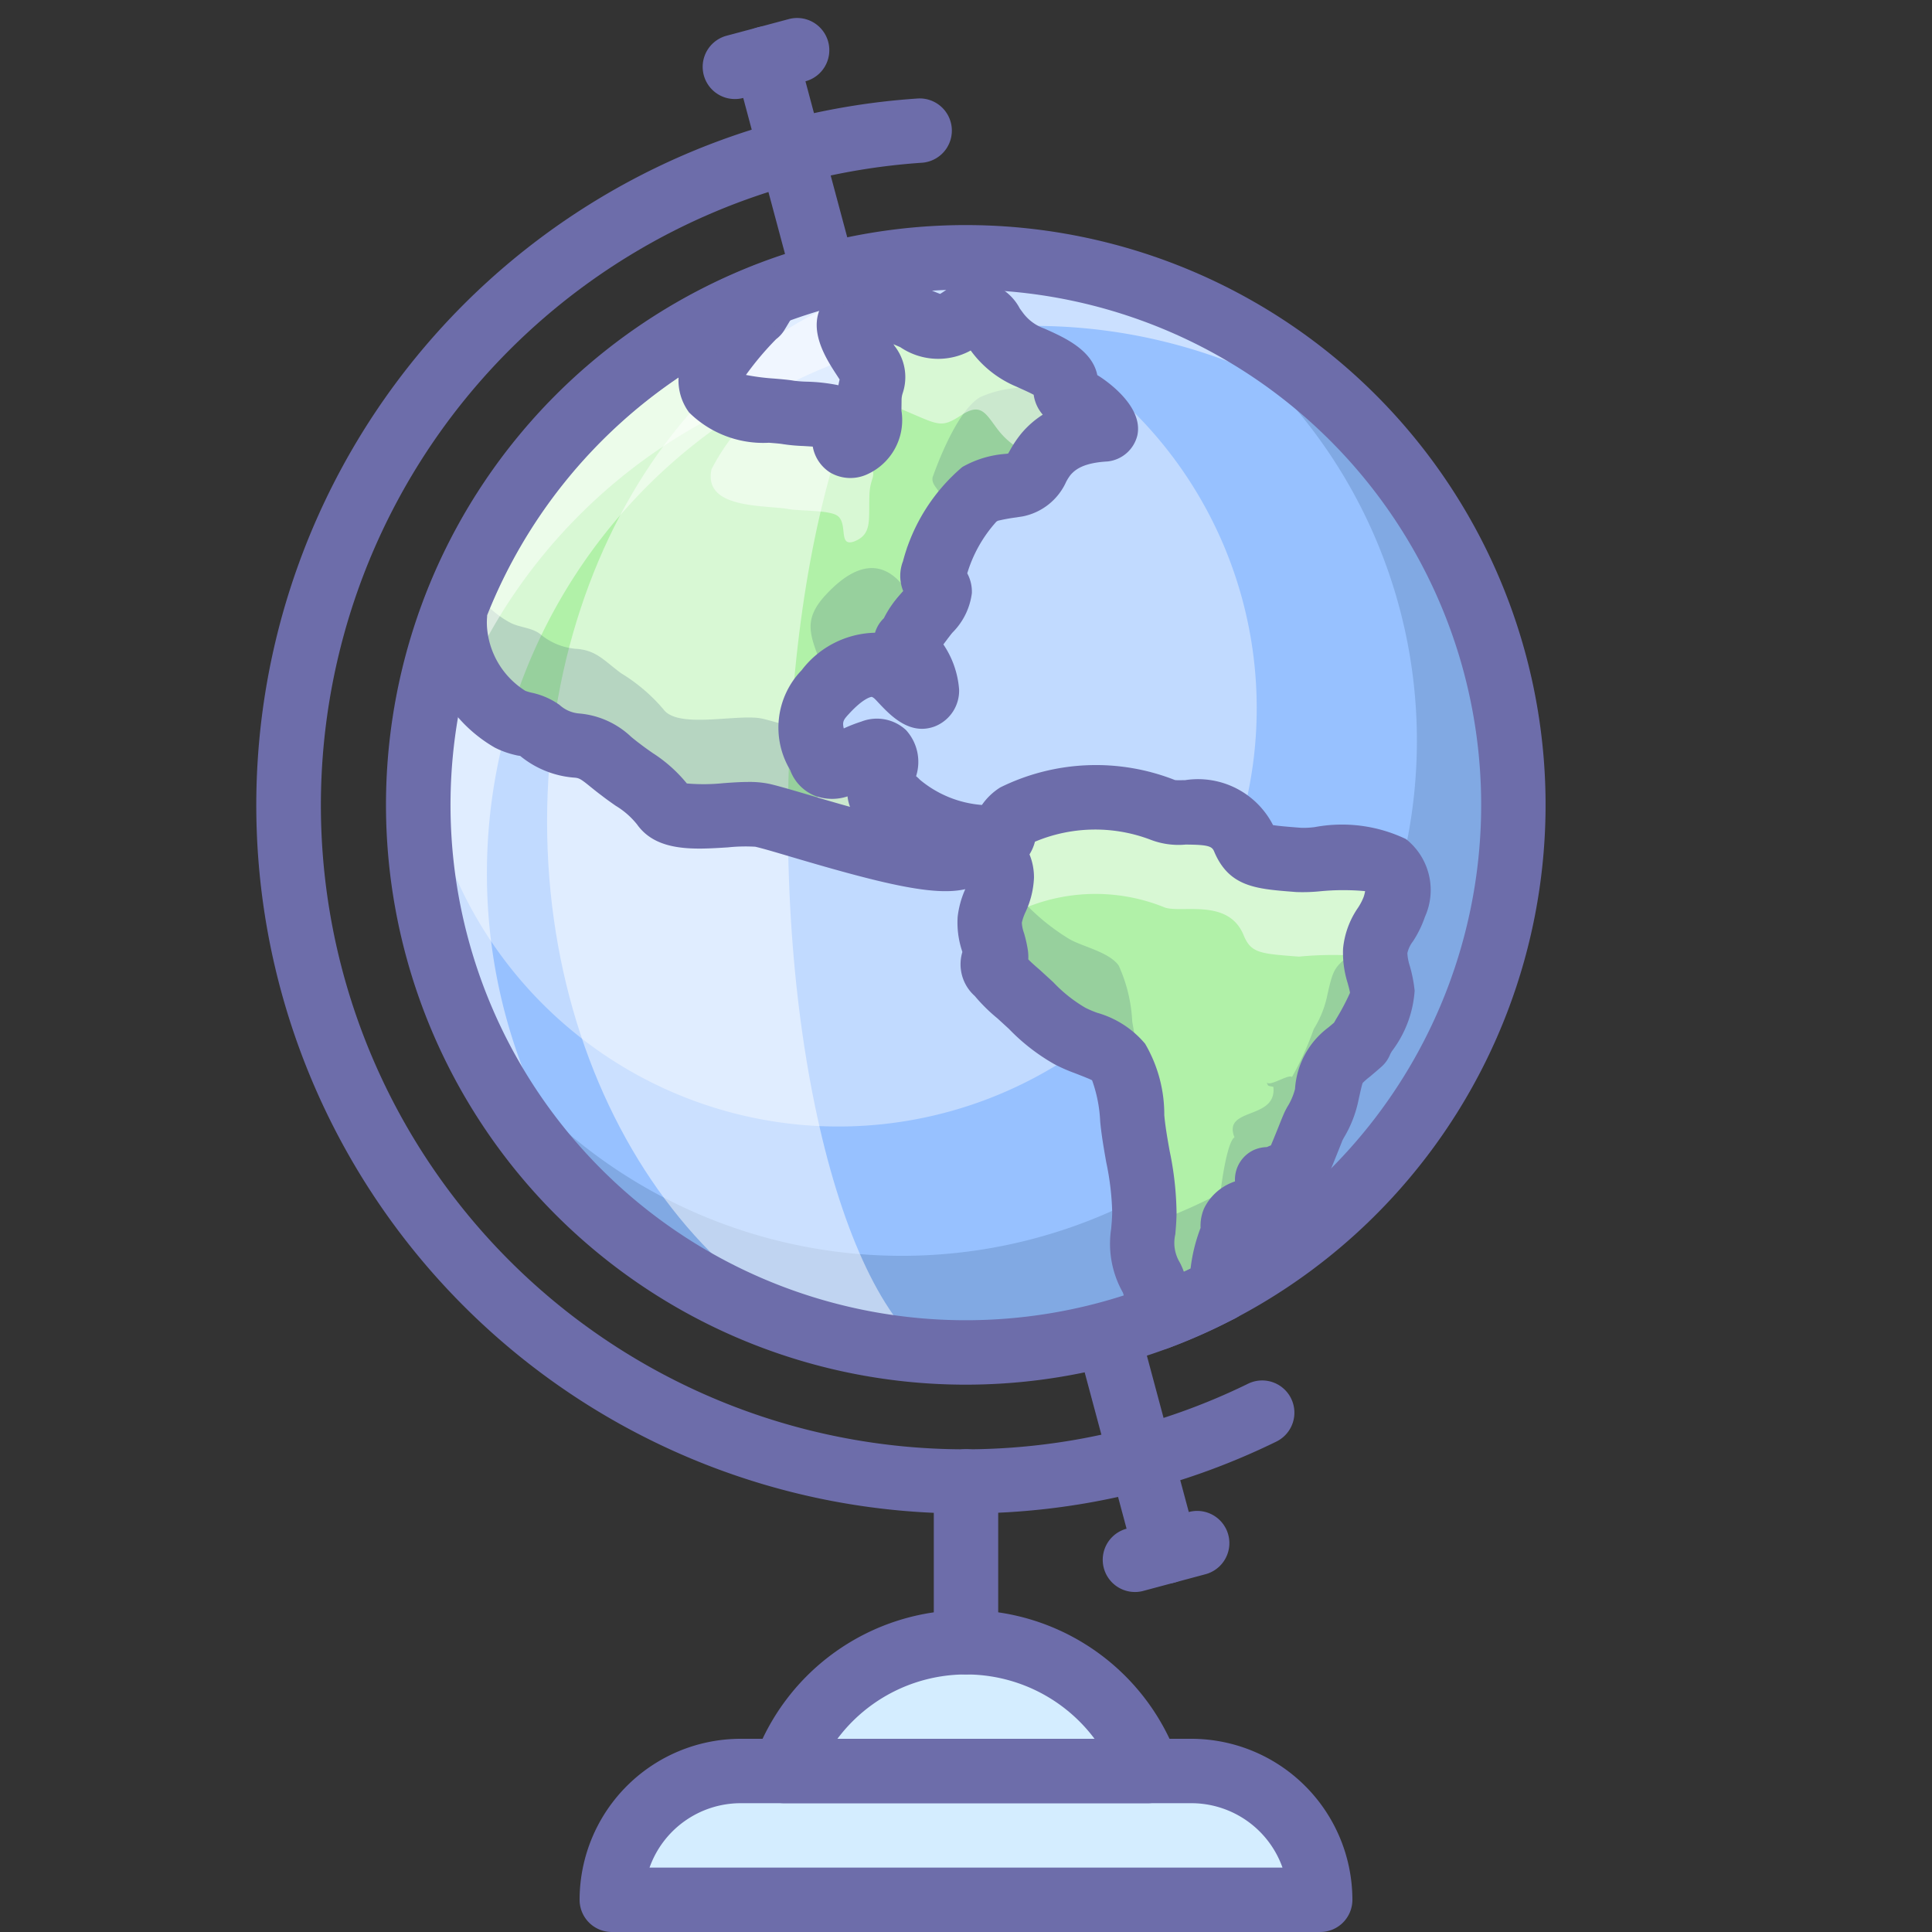 <?xml version="1.0" ?><svg data-name="Multimedia 3" height="60" id="Multimedia_3" viewBox="0 0 60 60" width="60" xmlns="http://www.w3.org/2000/svg"><rect x="0" y="0" width="60" height="60" fill="#333333" stroke="none"/><title/><path d="M19,59h0a4,4,0,0,1,4-4h14a4,4,0,0,1,4,4h-22Z" style="fill:#d4edff"/><path d="M35.651,55a5.992,5.992,0,0,0-11.302,0Z" style="fill:#d4edff"/><path d="M41,60h-22a1.0 1,0,0,1-1-1,5.006,5.006,0,0,1,5-5h14a5.006,5.006,0,0,1,5,5A1.0 1,0,0,1,41,60ZM20.172,58H39.829a3.005,3.005,0,0,0-2.829-2h-14A3.005,3.005,0,0,0,20.172,58Z" style="fill:#6d6daa"/><path d="M22.822,3.076a1,1,0,0,1-.258-1.966L24.496.593a1.0 1,0,1,1,.518,1.932L23.082,3.042A.993.993,0,0,1,22.822,3.076Z" style="fill:#6d6daa"/><path d="M35.246,49.441a1,1,0,0,1-.258-1.966l1.932-.518a1.0 1,0,0,1,.518,1.932l-1.932.518A.993.993,0,0,1,35.246,49.441Z" style="fill:#6d6daa"/><path d="M25.557,9.42a.999.999,0,0,1-.965-.741l-1.769-6.603a1.0 1,0,1,1,1.932-.518l1.769,6.603a1,1,0,0,1-.966,1.259Z" style="fill:#6d6daa"/><path d="M36.211,49.183a.999.999,0,0,1-.965-.741l-1.769-6.601a1.0 1,0,0,1,1.932-.518l1.769,6.601a1,1,0,0,1-.966,1.259Z" style="fill:#6d6daa"/><path d="M30.006,47.003A21.996,21.996,0,0,1,28.459,3.062a1.0 1,0,1,1,.142,1.994,20.226,20.226,0,0,0-3.777.626,20,20,0,1,0,13.937,37.29,1,1,0,0,1,.875,1.799,21.893,21.893,0,0,1-9.63,2.231Z" style="fill:#6d6daa"/><path d="M30,52a1.0 1,0,0,1-1-1V46.006a1,1,0,1,1,2,0V51A1.0 1,0,0,1,30,52Z" style="fill:#6d6daa"/><path d="M35.651,56H24.35a1.0 1,0,0,1-.942-1.334,6.992,6.992,0,0,1,13.187,0A1.0 1,0,0,1,35.651,56Zm-9.644-2h7.985a4.987,4.987,0,0,0-7.985,0Z" style="fill:#6d6daa"/><circle cx="30" cy="25" r="17" style="fill:#97c1ff" transform="translate(-8.481 18.35) rotate(-30)"/><path d="M44.723,16.5a16.922,16.922,0,0,0-8.955-7.484,15.997,15.997,0,1,1-21.734,21.778A16.993,16.993,0,1,0,44.723,16.5Z" style="fill:#2c4b75;opacity:0.2"/><path d="M23.745,9.209A16.995,16.995,0,0,0,13.123,23.383,12.99,12.99,0,1,0,23.745,9.209Z" style="fill:#fff;opacity:0.4"/><path d="M28.724,19.106a1.669,1.669,0,0,0-.163.221C28.66,19.198,28.703,19.138,28.724,19.106Z" style="fill:#b1f1a8"/><path d="M14.134,19.6a3.534,3.534,0,0,0,1.706,2.734c.301.16.659.148.932.354a1.982,1.982,0,0,0,1.105.461c.644.038.881.368,1.413.759a5.408,5.408,0,0,1,1.31,1.115c.449.633,2.337.127,3.077.295,1.032.234,5.199,1.692,6.182,1.285,0,0,1.255-.364,1.251.658-.008.464-.327.831-.372,1.295a4.516,4.516,0,0,0,.193,1.099c.053.389-.344.088.123.65a6.021,6.021,0,0,0,.734.701,6.67,6.67,0,0,0,1.448,1.171c.407.224,1.219.396,1.507.809a4.74,4.74,0,0,1,.42,1.743,29.299,29.299,0,0,1,.377,2.92c-.013.883-.222,1.193.217,2.025a3.297,3.297,0,0,1,.219,1.04,1.144,1.144,0,0,1-.046.215,16.956,16.956,0,0,0,1.964-.875c.003-.011.009-.029.011-.039.033-.305.21-1.558.432-1.697-.379-.95,1.32-.52,1.208-1.567-.194-.045-.149-.004-.213-.149.08.171.69-.264.791-.155a9.521,9.521,0,0,0,.678-1.496,3.14,3.14,0,0,0,.399-.956c.238-1.091.238-.91,1.039-1.618-.11.099.728-1.143.695-1.525a9.211,9.211,0,0,1-.227-1.323c.041-.571.431-.855.596-1.376.134-.4.192-1.006-.194-1.262-.69-.457-2.345-.149-2.77-.186-1.177-.092-1.477-.099-1.707-.641-.477-1.222-2.008-.67-2.501-.902a5.711,5.711,0,0,0-4.529.133c-.681.437-.135.911-.931.757a4.88,4.88,0,0,1-2.829-1.147c-.233-.243-.522.026-.53-.304-.015-.355.594-1.494-.272-1.237-.663.203-1.342.772-1.573.178-.327-.858-.514-1.315.166-2.058.553-.599,1.402-1.252,2.207-.518.235.213.912,1.099.944.399a6.442,6.442,0,0,0-.614-1.346.023.023,0,0,1-.004.014,1.205,1.205,0,0,0-.04-.116c.012.027.025.064.044.102a3.349,3.349,0,0,1,.552-.916c.191-.229.447-.498.458-.729.008-.173-.275-.315-.215-.564-.018.072.662-2.006,1.476-2.479a3.414,3.414,0,0,1,1.192-.289c.426-.055.579-.633.848-.941a2.433,2.433,0,0,1,1.824-.769c.219-.02-.59-.741-.677-.791-.708-.36-.516-.426-.528-.66-.02-.345-.901-.682-1.111-.783a2.377,2.377,0,0,1-1.03-.797c-.355-.474-.5-.796-1.083-.427-.665.435-.693.332-1.881-.17-.289-.121-1.256-.188-1.571.215-.241.301.332,1.062.504,1.344.373.605.083.441.069,1.155-.021.75.078,1.174-.466,1.39-.509.188-.196-.525-.51-.783-.23-.197-1.184-.156-1.531-.22-.767-.132-2.66.003-2.396-1.236a6.585,6.585,0,0,1,1.409-1.844c.111-.178.225-.375.341-.576a16.981,16.981,0,0,0-9.71,9.741A3.947,3.947,0,0,0,14.134,19.6Z" style="fill:#b1f1a8"/><path d="M37.907,40.048c.003-.021.008-.052.014-.094-.001.012-.012.043-.016.062l-.003.035Z" style="fill:#b1f1a8"/><path d="M28.724,19.106a1.669,1.669,0,0,0-.163.221C28.66,19.198,28.703,19.138,28.724,19.106Z" style="fill:#2c4b75;opacity:0.2"/><path d="M15.122,27.122A16.994,16.994,0,0,1,43.032,14.091,16.995,16.995,0,1,0,19.091,38.032,16.925,16.925,0,0,1,15.122,27.122Z" style="fill:#fff;opacity:0.5"/><path d="M24.47,25.515c0-9.389,2.588-17,5.78-17-7.323,0-13.26,7.611-13.26,17s5.937,17,13.26,17C27.058,42.515,24.47,34.904,24.47,25.515Z" style="fill:#fff;opacity:0.5"/><g style="opacity:0.2"><path d="M28.167,17.037c.003-.005.006-.01.005-.014-.019-.038-.032-.075-.044-.102A1.212,1.212,0,0,1,28.167,17.037Z" style="fill:#2c4b75"/><path d="M27.841,20.969c.235.213.912,1.099.944.399a6.442,6.442,0,0,0-.614-1.346c.001.004-.002.009-.005.014a1.212,1.212,0,0,0-.039-.116c.012.027.025.064.044.102a3.348,3.348,0,0,1,.552-.916c.191-.229.447-.498.458-.729.008-.173-.275-.315-.215-.564-.018.073.662-2.006,1.476-2.479a3.415,3.415,0,0,1,1.192-.289c.426-.055.579-.633.848-.941a2.433,2.433,0,0,1,1.824-.769c.219-.02-.59-.741-.677-.791-.708-.36-.516-.426-.528-.66-.013-.231-.41-.456-.736-.612-.204.315-.372.726-.731.772a3.415,3.415,0,0,0-1.192.289c-.814.473-1.494,2.551-1.476,2.479-.06.249.223.391.215.564-.011.231-.267.5-.458.729-.021.032-.064.092-.163.221a1.67,1.67,0,0,1,.163-.221,3.348,3.348,0,0,0-.552.916,6.442,6.442,0,0,1,.614,1.346c-.032.701-.71-.186-.944-.399-.805-.734-1.654-.081-2.207.518-.679.743-.493,1.201-.166,2.058.231.593.911.024,1.573-.178.426-.127.494.086.456.376A1.303,1.303,0,0,1,27.841,20.969Z" style="fill:#2c4b75"/><path d="M42.718,26.736c.03.368.184.713.217,1.118.033.382-.805,1.624-.695,1.525-.8.708-.801.527-1.039,1.618a3.14,3.14,0,0,1-.399.956,9.523,9.523,0,0,1-.678,1.496c-.101-.109-.712.326-.791.155.064.145.019.104.213.149.112,1.047-1.587.617-1.208,1.567-.222.139-.4,1.392-.432,1.697.005-.019.015-.05.016-.062-.006.042-.01.072-.014.094l-.006.003.003-.035c-.002.01-.008.028-.011.039a16.961,16.961,0,0,1-1.964.875,1.142,1.142,0,0,0,.046-.215,3.298,3.298,0,0,0-.219-1.04c-.439-.833-.23-1.142-.217-2.025a29.3,29.3,0,0,0-.377-2.92,4.74,4.74,0,0,0-.42-1.743c-.288-.413-1.1-.585-1.507-.809A6.672,6.672,0,0,1,31.788,28.008a6.699,6.699,0,0,1-.692-.658c-.043.423-.315.775-.358,1.208a4.518,4.518,0,0,0,.193,1.099c.053.389-.344.088.124.65a6.021,6.021,0,0,0,.734.701,6.672,6.672,0,0,0,1.448,1.171c.407.224,1.219.396,1.507.809a4.74,4.74,0,0,1,.42,1.743,29.3,29.3,0,0,1,.377,2.92c-.013.883-.222,1.193.217,2.025a3.298,3.298,0,0,1,.219,1.04,1.142,1.142,0,0,1-.046.215,16.961,16.961,0,0,0,1.964-.875c.003-.011.009-.029.011-.039.033-.305.21-1.558.432-1.697-.378-.95,1.32-.52,1.208-1.567-.194-.045-.149-.004-.213-.149.08.171.69-.264.791-.155a9.523,9.523,0,0,0,.678-1.496,3.14,3.14,0,0,0,.399-.956c.238-1.091.238-.91,1.039-1.618-.11.099.728-1.143.695-1.525a9.211,9.211,0,0,1-.227-1.323c.041-.571.431-.855.596-1.376.134-.4.192-1.006-.194-1.262A1.315,1.315,0,0,0,42.718,26.736Z" style="fill:#2c4b75"/><path d="M30.932,26.753a.383.383,0,0,0-.001-.096,5.283,5.283,0,0,0-.14-.588c-.039-.005-.07-.005-.119-.015a4.88,4.88,0,0,1-2.829-1.146c-.233-.243-.522.026-.53-.304-.013-.308.438-1.199-.002-1.267l-.018-.004a.678.678,0,0,0-.253.034c-.663.203-1.342.772-1.573.178a5.408,5.408,0,0,1-.26-.79c-.669-.197-1.233-.368-1.531-.436-.74-.168-2.628.338-3.077-.296a5.408,5.408,0,0,0-1.31-1.115c-.532-.392-.769-.721-1.413-.759a1.982,1.982,0,0,1-1.105-.461c-.273-.206-.632-.194-.932-.354a2.954,2.954,0,0,1-1.287-1.374c-.141.31-.293.615-.416.933a3.95,3.95,0,0,0-.003.706,3.534,3.534,0,0,0,1.706,2.734c.301.16.659.148.932.354a1.982,1.982,0,0,0,1.105.461c.644.038.881.368,1.413.759a5.408,5.408,0,0,1,1.31,1.115c.449.633,2.337.127,3.077.296,1.032.234,5.199,1.692,6.182,1.285C29.859,26.605,30.588,26.397,30.932,26.753Z" style="fill:#2c4b75"/></g><path d="M37.907,40.048c.003-.021.008-.052.014-.094-.001.012-.012.043-.016.062l-.003.035Z" style="fill:#2c4b75;opacity:0.2"/><path d="M28.724,19.106a1.669,1.669,0,0,0-.163.221C28.66,19.198,28.703,19.138,28.724,19.106Z" style="fill:#fff;opacity:0.5"/><g style="opacity:0.5"><path d="M30.932,29.753c-.023.237-.297.05.122.555.012.015.029.028.041.043.003-.029.014-.057.014-.087A.692.692,0,0,0,30.932,29.753Z" style="fill:#fff"/><path d="M14.553,20.961a16.946,16.946,0,0,1,8.316-8.367c-.515-.141-.901-.416-.773-1.02a6.584,6.584,0,0,1,1.409-1.844c.111-.178.225-.375.341-.576a16.981,16.981,0,0,0-9.71,9.741,3.95,3.95,0,0,0-.003.706A5.212,5.212,0,0,0,14.553,20.961Z" style="fill:#fff"/><path d="M31.603,25.298c-.681.437-.135.911-.931.757a4.88,4.88,0,0,1-2.829-1.146c-.233-.243-.522.026-.53-.304-.008-.18.144-.562.184-.861-.696-.317-1.389.23-1.863.744a1.311,1.311,0,0,0-.426,1.269c.641.189,1.378.402,2.086.577l.018.004a5.666,5.666,0,0,0,2.547.268s1.255-.364,1.251.659c-.008.464-.327.831-.372,1.295a1.511,1.511,0,0,0,.053.511c.601.074.173-.362.812-.772a5.711,5.711,0,0,1,4.529-.133c.493.231,2.024-.32,2.5.902.23.542.531.549,1.707.641a10.922,10.922,0,0,1,2.378.028,1.324,1.324,0,0,1-.01-.205c.041-.571.431-.855.596-1.376.134-.4.192-1.006-.194-1.262-.69-.457-2.345-.149-2.77-.186-1.177-.092-1.477-.099-1.707-.641-.477-1.222-2.008-.671-2.5-.902A5.711,5.711,0,0,0,31.603,25.298Z" style="fill:#fff"/><path d="M26.999,12.423c-.002.078-.003.151-.003.222a2.18,2.18,0,0,1,1.001.063c1.188.502,1.216.605,1.881.17.583-.368.728-.046,1.083.427a2.377,2.377,0,0,0,1.03.797c.069.034.214.095.375.172a1.526,1.526,0,0,1,.117-.169,2.433,2.433,0,0,1,1.824-.769c.219-.02-.59-.741-.677-.791-.708-.36-.516-.426-.528-.66-.02-.345-.901-.682-1.111-.783A2.377,2.377,0,0,1,30.961,10.306c-.355-.474-.5-.796-1.083-.427-.665.435-.693.332-1.881-.17-.289-.121-1.256-.188-1.571.215-.241.301.332,1.062.504,1.344C27.303,11.873,27.012,11.709,26.999,12.423Z" style="fill:#fff"/><path d="M23.506,12.73A6.584,6.584,0,0,0,22.096,14.574c-.264,1.239,1.628,1.104,2.396,1.236.347.065,1.301.024,1.531.22.314.257.001.97.51.783.544-.216.445-.64.466-1.39.014-.714.305-.55-.069-1.155-.068-.111-.197-.296-.314-.498a.88.88,0,0,1-.082.043c-.509.188-.196-.525-.51-.783-.23-.197-1.184-.156-1.531-.22-.245-.042-.606-.06-.974-.101Z" style="fill:#fff"/></g><path d="M37.907,40.048c.003-.021.008-.052.014-.094-.001.012-.012.043-.016.062l-.003.035Z" style="fill:#fff;opacity:0.5"/><path d="M28.56,20.327a1,1,0,0,1-.867-1.497,2.7,2.7,0,0,1,.265-.366,1,1,0,0,1,1.59,1.209c-.026.037-.077.11-.195.264A1,1,0,0,1,28.56,20.327Z" style="fill:#6d6daa"/><path d="M35.929,41.931a1,1,0,0,1-.965-1.262h.003a1.733,1.733,0,0,0-.095-.527,3.084,3.084,0,0,1-.364-1.982c.014-.151.029-.32.032-.523a8.406,8.406,0,0,0-.184-1.538c-.077-.435-.152-.868-.189-1.277A4.328,4.328,0,0,0,33.916,33.55c-.052-.034-.379-.161-.555-.229a5.19,5.19,0,0,1-.609-.268,6.221,6.221,0,0,1-1.423-1.104l-.353-.323a5.276,5.276,0,0,1-.704-.695,1.317,1.317,0,0,1-.385-1.365l-.013-.045a2.78,2.78,0,0,1-.133-1.049,2.902,2.902,0,0,1,.237-.859c-.95.224-2.555-.158-5.365-.99-.504-.149-.919-.273-1.157-.327a5.257,5.257,0,0,0-.852.02c-1.036.065-2.211.147-2.82-.713a2.495,2.495,0,0,0-.664-.58c-.139-.098-.286-.2-.441-.321-.113-.083-.228-.176-.335-.262-.316-.257-.36-.281-.526-.291a3.008,3.008,0,0,1-1.664-.674.987.987,0,0,1-.149-.027,2.781,2.781,0,0,1-.636-.229,4.476,4.476,0,0,1-2.221-3.443l-.002-.011a3.194,3.194,0,0,1-.018-.72l.008-.172a1.004,1.004,0,0,1,.066-.338A18.03,18.03,0,0,1,23.486,8.221a1,1,0,0,1,1.228,1.431c-.122.212-.242.416-.358.604l-.001.002a1.004,1.004,0,0,1-.251.274,9.385,9.385,0,0,0-.938,1.112,6.933,6.933,0,0,0,.879.113c.234.02.448.038.615.067a3.881,3.881,0,0,0,.389.029,5.55,5.55,0,0,1,.989.111c.011-.066.024-.126.037-.178l-.076-.118c-.354-.54-1.014-1.546-.354-2.37a2.63,2.63,0,0,1,2.739-.512l.367.157c.16.068.335.145.445.185.04-.023.084-.054.135-.087a1.581,1.581,0,0,1,2.341.542l.089.121a1.405,1.405,0,0,0,.672.5c.613.272,1.487.66,1.645,1.446l.006.003c.05.027,1.449.882,1.238,1.866a1.068,1.068,0,0,1-.925.812c-.741.041-1.003.247-1.153.422a1.421,1.421,0,0,0-.134.212,1.882,1.882,0,0,1-1.347,1.072l-.213.033a5.464,5.464,0,0,0-.562.103c-.014.009-.028.018-.042.025a4.203,4.203,0,0,0-.907,1.607,1.199,1.199,0,0,1,.143.618,2.107,2.107,0,0,1-.621,1.241l-.068.081c-.018.021-.037.042-.056.062-.042.058-.093.13-.141.204a2.883,2.883,0,0,1,.49,1.403,1.192,1.192,0,0,1-.76,1.147c-.782.29-1.383-.354-1.743-.736-.044-.047-.082-.089-.112-.117a.313.313,0,0,0-.096-.066h0c-.004,0-.231.008-.704.521-.164.179-.221.242-.167.459a4.754,4.754,0,0,1,.547-.213,1.327,1.327,0,0,1,1.386.264,1.465,1.465,0,0,1,.313,1.432,1.363,1.363,0,0,1,.118.11,3.41,3.41,0,0,0,1.926.784,1.949,1.949,0,0,1,.571-.545,6.7,6.7,0,0,1,5.426-.228c.088.009.197.003.315.002a2.617,2.617,0,0,1,2.729,1.396c.167.028.477.053.778.077l.107.008a2.689,2.689,0,0,0,.413-.023,4.604,4.604,0,0,1,2.831.372,2.018,2.018,0,0,1,.589,2.414,3.361,3.361,0,0,1-.374.765.917.917,0,0,0-.172.365,1.601,1.601,0,0,0,.079.408,4.262,4.262,0,0,1,.147.76,3.505,3.505,0,0,1-.71,1.881l-.046.081a1.006,1.006,0,0,1-.264.387l-.012.011c-.142.125-.26.224-.359.308a1.992,1.992,0,0,0-.224.196c-.025.059-.102.407-.138.575a3.674,3.674,0,0,1-.445,1.123l-.049.092c-.001.009-.044.116-.098.251-.448,1.125-.627,1.573-1.125,1.726A1.925,1.925,0,0,1,39.317,38.459a1.042,1.042,0,0,1-.194.473,7.485,7.485,0,0,0-.224,1.189.99.99,0,0,1-.024.138,1.09,1.09,0,0,1-.519.683,18.03,18.03,0,0,1-2.08.927A.995.995,0,0,1,35.929,41.931ZM31.934,29.794c.104.106.224.211.35.319l.426.39a4.488,4.488,0,0,0,.994.792,3.088,3.088,0,0,0,.379.161,3.008,3.008,0,0,1,1.479.958,4.335,4.335,0,0,1,.596,2.22c.033.364.1.738.167,1.114a9.904,9.904,0,0,1,.214,1.926c-.003.251-.022.467-.039.659a1.178,1.178,0,0,0,.141.877,2.111,2.111,0,0,1,.125.288c.069-.033.138-.065.208-.099a5.198,5.198,0,0,1,.311-1.266,1.361,1.361,0,0,1,.109-.605,1.645,1.645,0,0,1,.96-.838,1.013,1.013,0,0,1,.592-.979,1.06,1.06,0,0,1,.395-.087l.029-.012c.028-.013.062-.026.1-.042.092-.217.2-.487.259-.635.09-.228.164-.4.188-.445l.057-.107a1.955,1.955,0,0,0,.244-.562,2.587,2.587,0,0,1,1.039-1.915c.052-.043.11-.092.174-.147.024-.044.046-.081.063-.111a7.203,7.203,0,0,0,.432-.816c-.018-.106-.047-.206-.074-.305A3.147,3.147,0,0,1,41.71,29.462a2.68,2.68,0,0,1,.46-1.265,1.755,1.755,0,0,0,.18-.343,1.163,1.163,0,0,0,.045-.179,7.481,7.481,0,0,0-1.416.006,5.371,5.371,0,0,1-.726.022l-.098-.008c-1.15-.09-1.982-.155-2.443-1.238-.067-.171-.164-.224-.89-.228a2.425,2.425,0,0,1-1.115-.16,4.832,4.832,0,0,0-3.566.071,1.413,1.413,0,0,1-.169.394,1.866,1.866,0,0,1,.139.732,2.797,2.797,0,0,1-.264,1.063,1.559,1.559,0,0,0-.113.325,1.127,1.127,0,0,0,.067.322,4.005,4.005,0,0,1,.122.546A1.449,1.449,0,0,1,31.934,29.794Zm6.934,9.373-.002.001Zm.002-.001-.001.001Zm.002-.002-0.0.001ZM39.632,35.75l.012.002Zm2.306-4.813 0.0.003ZM29.94,29.792v0Zm-6.693-5.508a2.994,2.994,0,0,1,.652.061c.264.06.724.195,1.283.36.294.088.73.217,1.217.353a1.27,1.27,0,0,1-.078-.326,1.524,1.524,0,0,1-1.022-.022,1.363,1.363,0,0,1-.762-.8,2.562,2.562,0,0,1,.36-3.097,2.943,2.943,0,0,1,2.278-1.163,1.007,1.007,0,0,1,.275-.451,3.137,3.137,0,0,1,.513-.74l.074-.088.013-.015a1.262,1.262,0,0,1-.054-.779.972.972,0,0,1,.045-.14,5.76,5.76,0,0,1,1.844-2.933,3.186,3.186,0,0,1,1.364-.41l.06-.009c.026-.043.05-.089.076-.133a3.398,3.398,0,0,1,.345-.504,2.896,2.896,0,0,1,.654-.57,1.193,1.193,0,0,1-.282-.618c-.097-.052-.229-.114-.394-.188l-.152-.069A3.34,3.34,0,0,1,30.167,10.913l-.021-.028a2.097,2.097,0,0,1-2.188-.104l-.211-.091.036.056a1.568,1.568,0,0,1,.255,1.452.705.705,0,0,0-.039.245l-.004.31a1.847,1.847,0,0,1-1.092,1.99,1.247,1.247,0,0,1-1.125-.07,1.204,1.204,0,0,1-.537-.803c-.108-.008-.219-.014-.299-.019a5.415,5.415,0,0,1-.634-.059c-.104-.018-.258-.028-.427-.042a3.275,3.275,0,0,1-2.481-.941,1.676,1.676,0,0,1-.327-1.085,16.06,16.06,0,0,0-5.944,7.382l-.002.053a2.125,2.125,0,0,0-.005.276,2.552,2.552,0,0,0,1.192,2.019,1.592,1.592,0,0,0,.195.058,2.312,2.312,0,0,1,.867.379,1.025,1.025,0,0,0,.613.267,2.671,2.671,0,0,1,1.616.729c.085.069.176.144.281.221.146.113.268.197.384.278a4.49,4.49,0,0,1,1.06.945,5.995,5.995,0,0,0,1.143-.01C22.74,24.302,23,24.284,23.247,24.284Zm-1.848.138.008.012Zm15.151-.165.004.002ZM31.071,16.113l-.001.001Zm.404-2.055-.019.003Zm-5.901-.148Z" style="fill:#6d6daa"/><path d="M37.901,41.051a1,1,0,0,1-.995-1.1c.004-.04.014-.114.023-.154l.004.001a1,1,0,0,1,1.985.233c-.001.018-.004.039-.007.061l0.0.001c-.001.008-.016.11-.018.119a1,1,0,0,1-.539.73l-.006.003A1.004,1.004,0,0,1,37.901,41.051Z" style="fill:#6d6daa"/><path d="M30.005,43.002a18.006,18.006,0,1,1,4.654-.615A18.033,18.033,0,0,1,30.005,43.002Zm.021-34.009a16.004,16.004,0,1,0,15.429,11.866h0A16.019,16.019,0,0,0,30.026,8.993Z" style="fill:#6d6daa"/></svg>